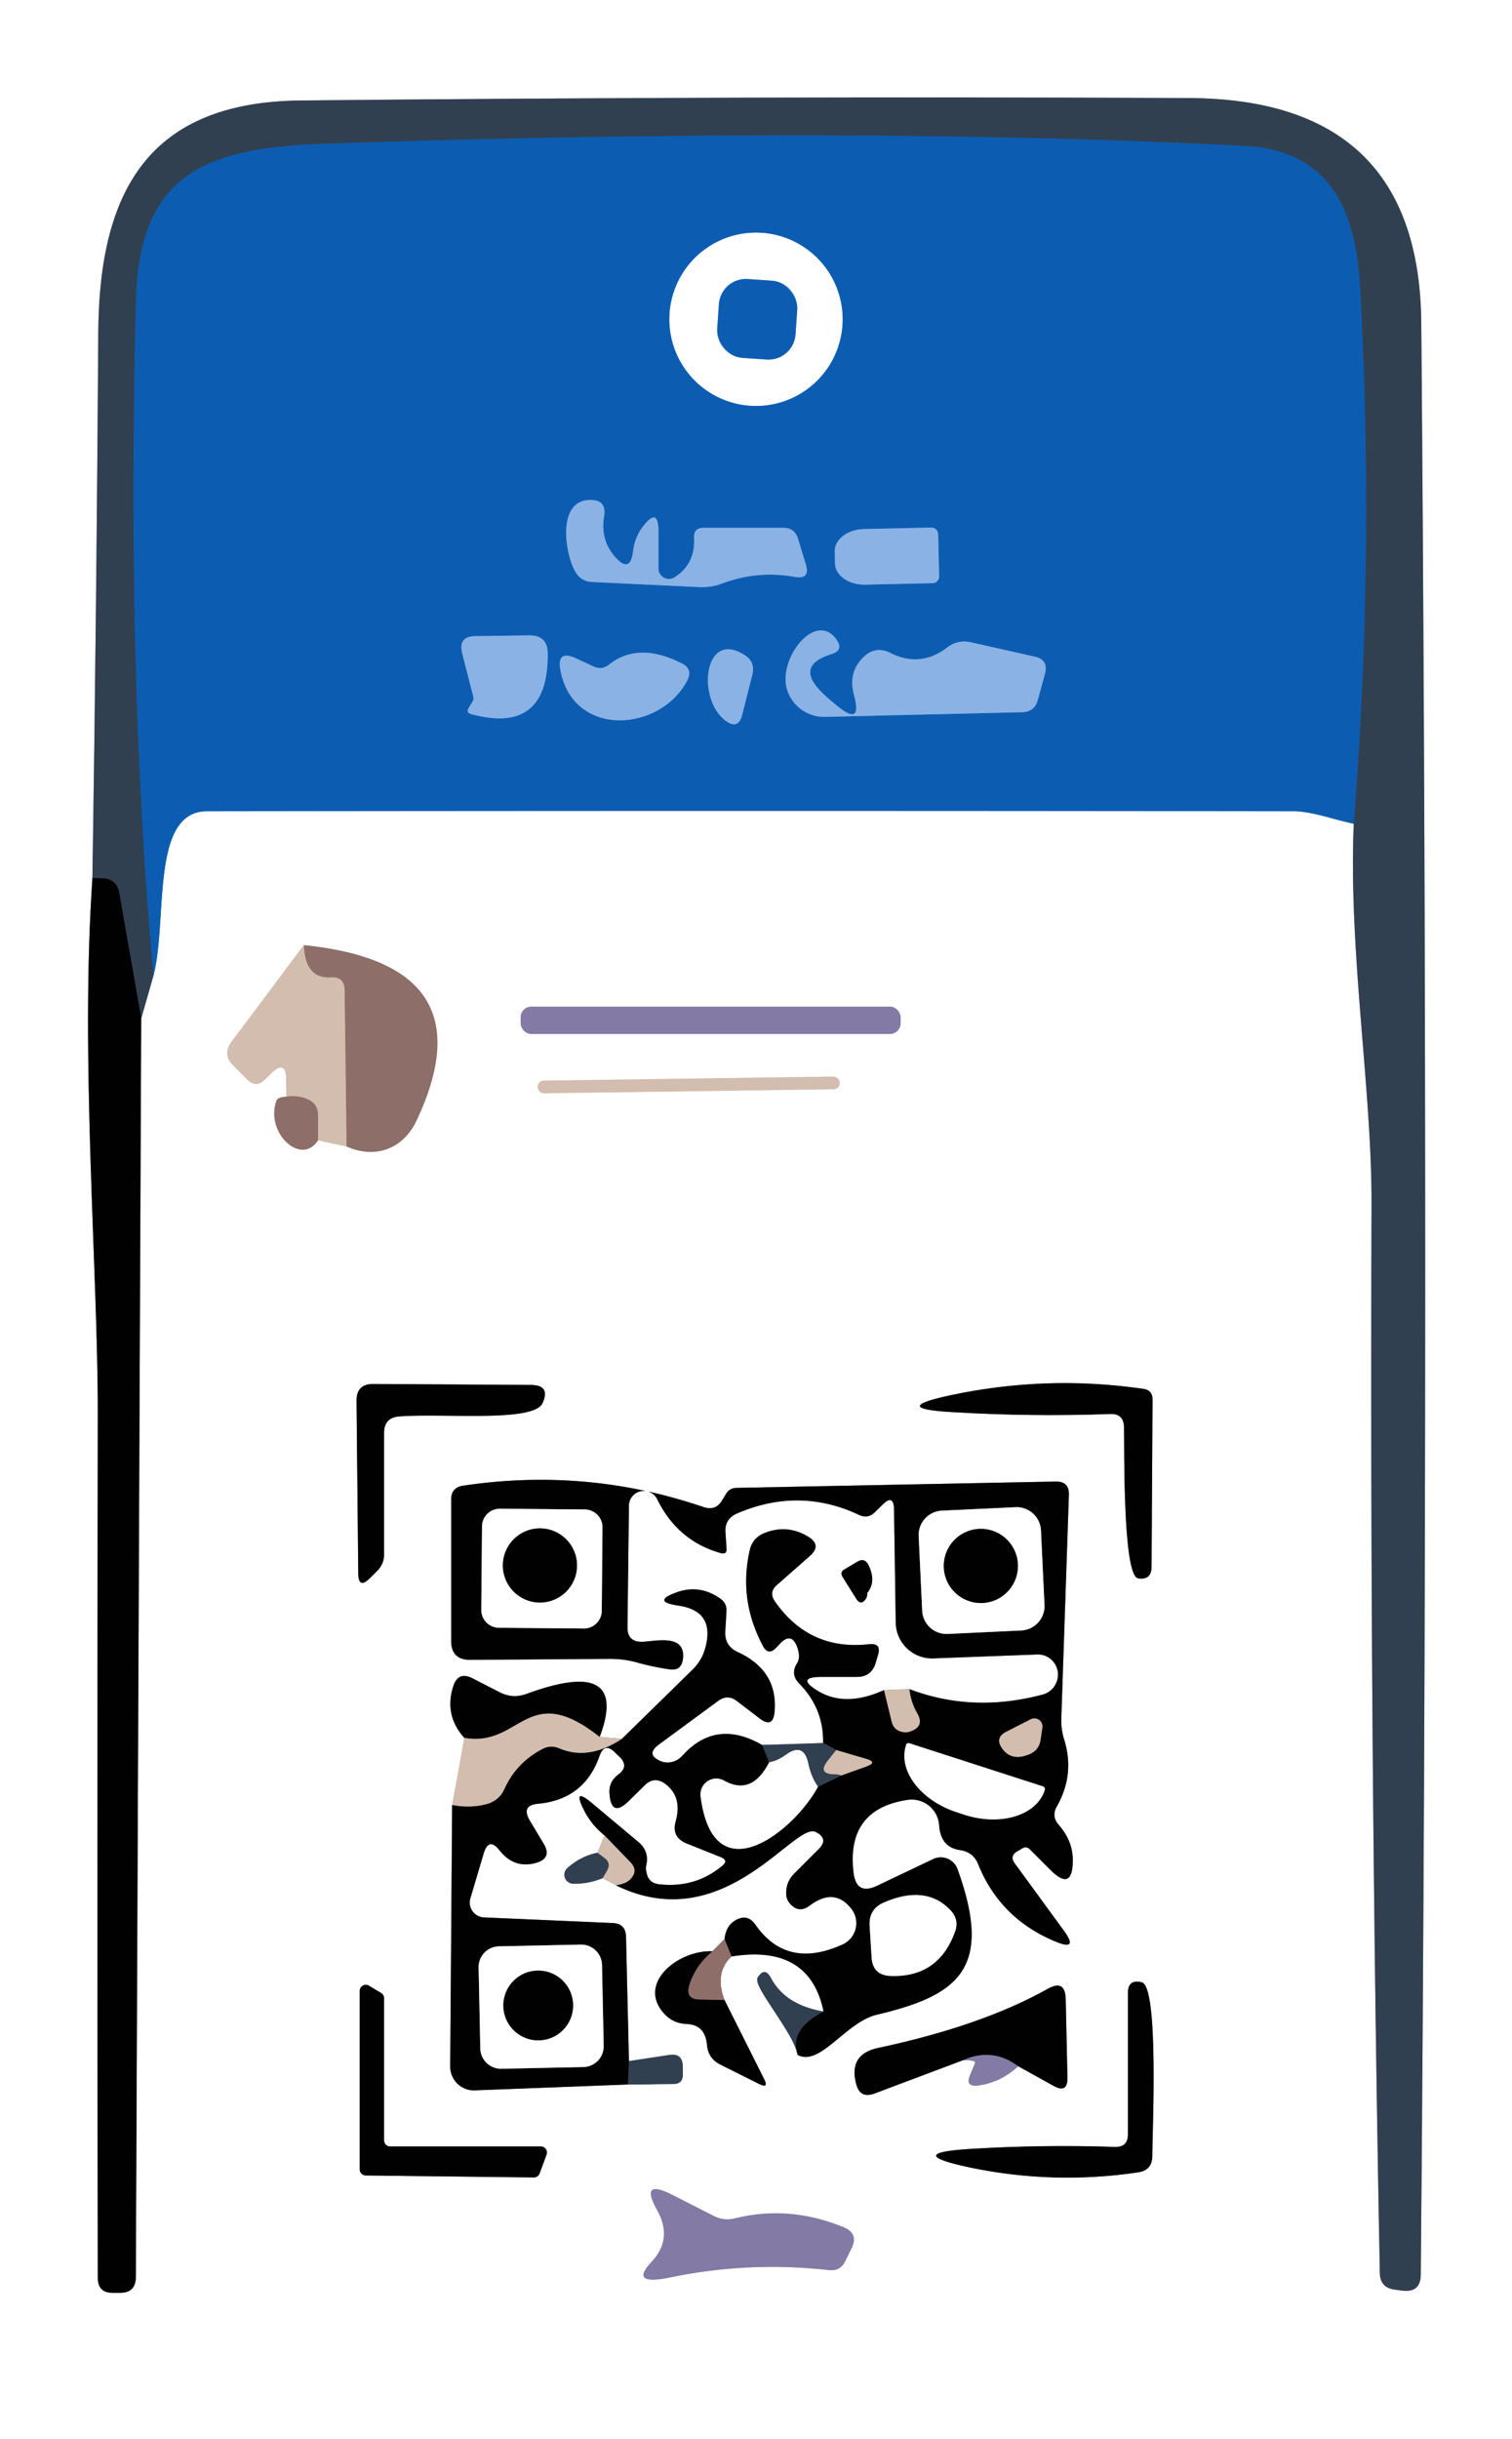 <?xml version="1.0" encoding="UTF-8" standalone="no"?>
<!DOCTYPE svg PUBLIC "-//W3C//DTD SVG 1.1//EN" "http://www.w3.org/Graphics/SVG/1.1/DTD/svg11.dtd">
<svg xmlns="http://www.w3.org/2000/svg" version="1.1" viewBox="0.00 0.00 62.00 100.00">
<rect x="0.00" y="0.00" width="62.00" height="100.00" fill="#333333" stroke="none"/>
<g stroke-width="2.00" fill="none" stroke-linecap="butt">
<path stroke="#808080" vector-effect="non-scaling-stroke" d="
  M 3.79 36.00
  C 3.28 43.38 4.02 52.15 4.01 58.00
  Q 3.98 75.69 4.01 93.38
  Q 4.01 94.01 4.63 94.00
  Q 4.78 94.00 4.93 94.00
  Q 5.56 94.00 5.57 93.37
  L 5.79 41.75"
/>
<path stroke="#98a0a8" vector-effect="non-scaling-stroke" d="
  M 5.79 41.75
  L 6.29 40.00"
/>
<path stroke="#86aed9" vector-effect="non-scaling-stroke" d="
  M 6.29 40.00
  C 6.89 37.73 6.14 33.26 8.49 33.26
  Q 30.78 33.23 53.04 33.26
  C 53.77 33.26 54.69 33.60 55.51 33.77"
/>
<path stroke="#98a0a8" vector-effect="non-scaling-stroke" d="
  M 55.51 33.77
  C 55.29 39.04 56.26 44.67 56.24 49.41
  Q 56.16 71.30 56.58 93.19
  Q 56.59 93.79 57.19 93.87
  L 57.49 93.91
  Q 58.26 94.01 58.26 93.24
  Q 58.61 53.24 58.28 13.26
  Q 58.21 4.06 48.75 4.02
  Q 30.53 3.94 12.31 4.12
  C 6.15 4.19 4.07 7.77 4.03 13.62
  Q 3.96 24.81 3.79 36.00"
/>
<path stroke="#1f4f81" vector-effect="non-scaling-stroke" d="
  M 55.51 33.77
  Q 56.37 22.79 55.77 11.79
  C 55.59 8.50 54.47 6.15 50.98 5.98
  Q 34.98 5.17 13.44 5.89
  C 8.63 6.04 5.72 6.99 5.58 12.26
  Q 5.18 27.57 6.29 40.00"
/>
<path stroke="#192129" vector-effect="non-scaling-stroke" d="
  M 5.79 41.75
  L 4.89 36.62
  Q 4.79 36.03 4.20 36.01
  L 3.79 36.00"
/>
<path stroke="#e9ded7" vector-effect="non-scaling-stroke" d="
  M 12.46 38.75
  L 9.50 42.70
  Q 9.10 43.23 9.57 43.69
  L 10.13 44.25
  Q 10.50 44.63 10.87 44.25
  L 11.11 44.02
  Q 11.73 43.40 11.74 44.28
  L 11.75 44.96"
/>
<path stroke="#c6b7b4" vector-effect="non-scaling-stroke" d="
  M 11.75 44.96
  Q 11.61 44.97 11.49 45.00
  Q 11.36 45.04 11.32 45.17
  C 10.90 46.48 12.36 47.81 13.04 46.75"
/>
<path stroke="#e9ded7" vector-effect="non-scaling-stroke" d="
  M 13.04 46.75
  L 14.21 47.00"
/>
<path stroke="#c6b7b4" vector-effect="non-scaling-stroke" d="
  M 14.21 47.00
  C 15.38 47.53 16.54 47.11 17.09 45.92
  Q 20.09 39.52 12.46 38.75"
/>
<path stroke="#b0968b" vector-effect="non-scaling-stroke" d="
  M 14.21 47.00
  L 14.13 40.61
  Q 14.13 40.03 13.55 40.07
  Q 12.51 40.13 12.46 38.75"
/>
<path stroke="#b0968b" vector-effect="non-scaling-stroke" d="
  M 13.04 46.75
  L 13.04 45.70
  Q 13.03 45.24 12.60 45.06
  Q 12.23 44.90 11.75 44.96"
/>
<path stroke="#c1bdd2" vector-effect="non-scaling-stroke" d="
  M 36.93 41.71
  A 0.44 0.44 0.0 0 0 36.49 41.27
  L 21.79 41.27
  A 0.44 0.44 0.0 0 0 21.35 41.71
  L 21.35 41.95
  A 0.44 0.44 0.0 0 0 21.79 42.39
  L 36.49 42.39
  A 0.44 0.44 0.0 0 0 36.93 41.95
  L 36.93 41.71"
/>
<path stroke="#e9ded7" vector-effect="non-scaling-stroke" d="
  M 34.429 44.384
  A 0.25 0.25 0.0 0 0 34.176 44.137
  L 22.297 44.303
  A 0.25 0.25 0.0 0 0 22.05 44.556
  L 22.051 44.576
  A 0.25 0.25 0.0 0 0 22.304 44.823
  L 34.183 44.657
  A 0.25 0.25 0.0 0 0 34.429 44.404
  L 34.429 44.384"
/>
<path stroke="#808080" vector-effect="non-scaling-stroke" d="
  M 14.62 57.44
  L 14.69 64.49
  Q 14.69 65.18 15.18 64.69
  L 15.46 64.41
  Q 15.75 64.13 15.75 63.72
  L 15.75 58.74
  Q 15.75 58.12 16.37 58.07
  C 18.23 57.93 21.89 58.33 22.25 57.52
  Q 22.58 56.79 21.78 56.78
  L 15.32 56.74
  Q 14.61 56.73 14.62 57.44"
/>
<path stroke="#808080" vector-effect="non-scaling-stroke" d="
  M 46.88 56.94
  Q 42.89 56.36 38.94 57.21
  Q 36.48 57.74 38.99 57.89
  Q 42.27 58.09 45.54 57.97
  Q 46.07 57.96 46.09 58.49
  C 46.11 59.30 46.03 64.61 46.67 64.71
  Q 47.22 64.79 47.22 64.23
  L 47.26 57.38
  Q 47.26 56.99 46.88 56.94"
/>
<path stroke="#e9ded7" vector-effect="non-scaling-stroke" d="
  M 37.29 69.25
  L 36.25 69.29"
/>
<path stroke="#808080" vector-effect="non-scaling-stroke" d="
  M 36.25 69.29
  Q 34.66 70.01 33.53 69.32
  Q 32.60 68.75 33.70 68.75
  L 35.14 68.75
  Q 35.72 68.75 35.90 68.20
  L 36.00 67.86
  Q 36.16 67.35 35.63 67.41
  Q 33.19 67.68 31.78 65.66
  Q 31.51 65.28 31.86 64.98
  L 33.21 63.79
  Q 33.71 63.35 33.14 63.00
  Q 32.28 62.48 31.35 62.85
  Q 30.85 63.05 30.74 63.57
  Q 30.28 65.61 31.29 67.49
  Q 31.50 67.88 31.81 67.57
  L 32.01 67.36
  Q 32.45 66.92 32.68 67.50
  Q 32.84 67.93 32.69 68.18
  Q 32.39 68.64 32.78 69.03
  Q 33.78 70.05 33.75 71.46"
/>
<path stroke="#98a0a8" vector-effect="non-scaling-stroke" d="
  M 33.75 71.46
  L 31.25 71.54"
/>
<path stroke="#808080" vector-effect="non-scaling-stroke" d="
  M 31.25 71.54
  Q 29.36 70.45 27.98 71.98
  Q 27.80 72.18 27.54 72.24
  Q 27.32 72.29 27.11 72.21
  Q 26.45 71.94 27.02 71.52
  L 29.44 69.74
  Q 29.84 69.44 30.23 69.75
  L 31.16 70.46
  Q 31.69 70.86 31.76 70.20
  Q 31.92 68.50 30.25 67.73
  Q 29.71 67.48 29.74 66.89
  L 29.79 66.04
  Q 29.80 65.73 29.55 65.55
  Q 28.71 64.95 27.78 65.27
  Q 26.67 65.66 27.84 65.83
  Q 29.35 66.06 28.91 67.60
  Q 28.77 68.08 28.41 68.44
  L 25.50 71.29"
/>
<path stroke="#e9ded7" vector-effect="non-scaling-stroke" d="
  M 25.50 71.29
  L 24.59 71.21"
/>
<path stroke="#808080" vector-effect="non-scaling-stroke" d="
  M 24.59 71.21
  Q 25.84 67.88 21.58 69.45
  Q 21.03 69.65 20.51 69.39
  L 19.38 68.81
  Q 18.78 68.50 18.58 69.15
  Q 18.21 70.33 19.04 71.25"
/>
<path stroke="#e9ded7" vector-effect="non-scaling-stroke" d="
  M 19.04 71.25
  L 18.54 74.00"
/>
<path stroke="#808080" vector-effect="non-scaling-stroke" d="
  M 18.54 74.00
  L 18.46 84.71
  A 0.98 0.97 89.2 0 0 19.47 85.70
  L 25.75 85.46"
/>
<path stroke="#98a0a8" vector-effect="non-scaling-stroke" d="
  M 25.75 85.46
  L 27.63 85.44
  Q 28.00 85.43 28.00 85.06
  Q 28.00 84.89 28.00 84.72
  Q 27.99 84.16 27.43 84.25
  L 25.79 84.50"
/>
<path stroke="#808080" vector-effect="non-scaling-stroke" d="
  M 25.79 84.50
  L 25.67 79.39
  Q 25.65 78.86 25.12 78.84
  L 19.85 78.61
  A 0.61 0.61 0.0 0 1 19.29 77.82
  L 19.83 76.00
  Q 20.04 75.29 20.49 75.87
  Q 21.10 76.63 21.99 76.37
  Q 22.64 76.18 22.30 75.60
  L 21.72 74.63
  Q 21.36 74.01 22.07 73.95
  Q 23.96 73.77 24.58 72.00
  Q 24.78 71.41 25.22 71.85
  L 25.42 72.04
  Q 25.79 72.42 25.37 72.74
  Q 24.97 73.03 24.99 73.49
  Q 25.05 74.58 25.81 73.81
  L 26.42 73.21
  Q 26.83 72.79 27.30 73.15
  Q 27.98 73.68 27.71 74.66
  Q 27.52 75.32 28.16 75.58
  L 29.56 76.14
  Q 29.89 76.28 29.61 76.50
  Q 28.50 77.42 27.02 77.25
  Q 26.59 77.20 26.51 76.77
  Q 26.47 76.60 26.50 76.47
  Q 26.63 75.90 26.18 75.52
  L 24.27 73.92
  Q 23.47 73.25 23.93 74.18
  Q 24.24 74.81 24.79 75.25"
/>
<path stroke="#e9ded7" vector-effect="non-scaling-stroke" d="
  M 24.79 75.25
  L 24.50 75.96"
/>
<path stroke="#98a0a8" vector-effect="non-scaling-stroke" d="
  M 24.50 75.96
  Q 23.82 76.09 23.26 76.59
  A 0.37 0.37 0.0 0 0 23.50 77.23
  Q 24.14 77.24 24.71 77.00"
/>
<path stroke="#e9ded7" vector-effect="non-scaling-stroke" d="
  M 24.71 77.00
  L 25.25 77.29"
/>
<path stroke="#808080" vector-effect="non-scaling-stroke" d="
  M 25.25 77.29
  C 29.72 79.49 32.58 74.64 33.46 75.11
  Q 33.99 75.39 33.57 75.81
  L 32.57 76.81
  Q 32.21 77.17 32.24 77.68
  Q 32.25 77.87 32.38 78.03
  Q 32.75 78.47 33.21 78.12
  Q 34.20 77.38 34.89 78.23
  A 0.96 0.96 0.0 0 1 34.55 79.72
  Q 32.26 80.76 30.97 78.90
  Q 30.66 78.46 30.19 78.71
  Q 29.77 78.93 29.71 79.50"
/>
<path stroke="#c6b7b4" vector-effect="non-scaling-stroke" d="
  M 29.71 79.50
  L 29.21 80.00"
/>
<path stroke="#808080" vector-effect="non-scaling-stroke" d="
  M 29.21 80.00
  C 27.82 79.94 26.11 81.30 27.22 82.54
  Q 27.59 82.96 28.16 82.98
  Q 28.92 83.01 28.99 83.84
  Q 29.04 84.40 29.55 84.65
  L 31.13 85.44
  Q 31.54 85.64 31.33 85.23
  L 29.71 82.00"
/>
<path stroke="#c6b7b4" vector-effect="non-scaling-stroke" d="
  M 29.71 82.00
  Q 29.28 80.88 30.00 80.21"
/>
<path stroke="#808080" vector-effect="non-scaling-stroke" d="
  M 30.00 80.21
  Q 33.20 79.70 33.77 82.47"
/>
<path stroke="#98a0a8" vector-effect="non-scaling-stroke" d="
  M 33.77 82.47
  Q 32.21 82.21 31.61 81.09
  Q 31.36 80.62 31.07 81.07
  C 30.83 81.43 32.54 83.30 32.71 84.25"
/>
<path stroke="#808080" vector-effect="non-scaling-stroke" d="
  M 32.71 84.25
  C 33.64 84.73 34.67 82.91 35.95 82.60
  C 39.35 81.80 40.73 80.68 39.26 76.62
  A 0.73 0.73 0.0 0 0 38.26 76.22
  L 35.97 77.31
  Q 35.11 77.72 35.00 76.77
  Q 34.69 74.17 37.22 73.79
  A 1.13 1.13 0.0 0 1 38.51 74.83
  Q 38.57 75.74 39.37 75.85
  Q 39.91 75.93 40.11 76.43
  Q 41.01 78.66 43.28 79.60
  Q 44.24 80.00 43.63 79.16
  L 41.60 76.38
  Q 41.40 76.09 41.70 75.91
  L 41.92 75.78
  Q 42.09 75.68 42.23 75.82
  L 43.09 76.68
  Q 43.97 77.55 43.99 76.31
  Q 44.01 75.50 43.41 74.81
  Q 43.11 74.47 43.33 74.07
  Q 44.08 72.76 43.64 71.33
  Q 43.50 70.89 43.52 70.43
  L 43.83 61.29
  Q 43.85 60.73 43.29 60.74
  L 30.19 61.00
  Q 29.91 61.01 29.77 61.25
  L 29.61 61.51
  Q 29.35 61.95 28.86 61.79
  Q 24.06 60.15 18.99 60.91
  Q 18.50 60.98 18.50 61.48
  L 18.50 67.27
  Q 18.50 68.05 19.28 68.05
  L 25.02 68.01
  Q 25.57 68.01 26.09 68.15
  Q 26.76 68.34 27.46 68.44
  Q 27.93 68.51 28.00 68.04
  C 28.15 66.96 26.89 67.29 26.33 67.31
  Q 25.73 67.32 25.73 66.72
  L 25.79 61.73
  A 0.61 0.61 0.0 0 1 26.95 61.47
  Q 27.79 63.17 29.54 63.67
  Q 29.82 63.75 29.79 63.47
  L 29.75 62.85
  Q 29.70 62.28 30.22 62.05
  Q 32.77 60.95 35.23 62.11
  Q 35.60 62.28 35.88 61.99
  L 36.18 61.70
  Q 36.65 61.22 36.66 61.90
  L 36.73 66.53
  A 1.49 1.49 0.0 0 0 38.28 67.99
  L 42.53 67.83
  A 0.84 0.83 -53.4 0 1 42.77 69.47
  Q 39.89 70.24 37.29 69.25"
/>
<path stroke="#192129" vector-effect="non-scaling-stroke" d="
  M 32.71 84.25
  Q 32.35 83.19 33.77 82.47"
/>
<path stroke="#473835" vector-effect="non-scaling-stroke" d="
  M 30.00 80.21
  L 29.71 79.50"
/>
<path stroke="#6a5f58" vector-effect="non-scaling-stroke" d="
  M 25.25 77.29
  Q 25.65 77.24 25.84 77.05
  Q 26.19 76.70 25.85 76.35
  L 24.79 75.25"
/>
<path stroke="#192129" vector-effect="non-scaling-stroke" d="
  M 25.79 84.50
  L 25.75 85.46"
/>
<path stroke="#6a5f58" vector-effect="non-scaling-stroke" d="
  M 18.54 74.00
  Q 19.27 74.14 19.93 73.97
  Q 20.47 73.83 20.69 73.33
  Q 21.17 72.27 22.23 71.71
  Q 22.58 71.52 22.94 71.68
  Q 24.13 72.19 25.50 71.29"
/>
<path stroke="#192129" vector-effect="non-scaling-stroke" d="
  M 31.25 71.54
  L 31.54 72.25"
/>
<path stroke="#808080" vector-effect="non-scaling-stroke" d="
  M 31.54 72.25
  Q 30.83 73.64 29.69 73.00
  A 0.65 0.65 0.0 0 0 28.73 73.66
  C 29.26 77.75 32.59 75.04 33.54 73.25"
/>
<path stroke="#192129" vector-effect="non-scaling-stroke" d="
  M 33.54 73.25
  L 34.50 72.79"
/>
<path stroke="#6a5f58" vector-effect="non-scaling-stroke" d="
  M 34.50 72.79
  L 35.53 72.42
  Q 36.00 72.25 35.52 72.11
  L 34.29 71.75"
/>
<path stroke="#192129" vector-effect="non-scaling-stroke" d="
  M 34.29 71.75
  L 33.75 71.46"
/>
<path stroke="#6a5f58" vector-effect="non-scaling-stroke" d="
  M 36.25 69.29
  L 36.57 70.61
  Q 36.65 70.90 36.94 70.99
  Q 37.16 71.05 37.34 70.98
  Q 37.92 70.77 37.61 70.24
  Q 37.34 69.77 37.29 69.25"
/>
<path stroke="#827f7f" vector-effect="non-scaling-stroke" d="
  M 24.71 77.00
  L 24.89 76.69
  Q 25.07 76.38 24.78 76.17
  L 24.50 75.96"
/>
<path stroke="#473835" vector-effect="non-scaling-stroke" d="
  M 29.71 82.00
  L 28.69 81.98
  Q 28.09 81.97 28.26 81.39
  Q 28.51 80.58 29.21 80.00"
/>
<path stroke="#827f7f" vector-effect="non-scaling-stroke" d="
  M 34.29 71.75
  L 33.94 72.19
  Q 33.52 72.73 34.21 72.74
  Q 34.38 72.74 34.50 72.79"
/>
<path stroke="#98a0a8" vector-effect="non-scaling-stroke" d="
  M 33.54 73.25
  Q 33.26 72.86 33.14 72.29
  Q 32.95 71.42 32.23 71.94
  Q 31.87 72.20 31.54 72.25"
/>
<path stroke="#6a5f58" vector-effect="non-scaling-stroke" d="
  M 24.59 71.21
  C 21.59 68.85 21.38 71.65 19.04 71.25"
/>
<path stroke="#808080" vector-effect="non-scaling-stroke" d="
  M 35.56 65.31
  Q 35.94 64.85 35.62 64.18
  Q 35.46 63.84 35.15 64.03
  L 34.63 64.34
  Q 34.43 64.45 34.55 64.65
  L 35.12 65.56
  Q 35.30 65.83 35.49 65.57
  Q 35.57 65.47 35.56 65.31"
/>
<path stroke="#808080" vector-effect="non-scaling-stroke" d="
  M 45.72 88.02
  Q 42.76 87.92 39.81 88.10
  Q 36.99 88.27 39.76 88.86
  Q 43.20 89.58 46.68 89.06
  Q 47.25 88.97 47.25 88.39
  C 47.25 87.45 47.53 81.45 46.82 81.27
  Q 46.25 81.13 46.25 81.71
  L 46.25 87.51
  Q 46.25 88.03 45.72 88.02"
/>
<path stroke="#808080" vector-effect="non-scaling-stroke" d="
  M 16.00 88.00
  A 0.25 0.25 0.0 0 1 15.75 87.75
  L 15.75 81.92
  A 0.25 0.25 0.0 0 0 15.63 81.71
  L 15.13 81.41
  A 0.25 0.25 0.0 0 0 14.75 81.63
  L 14.75 88.94
  A 0.25 0.25 0.0 0 0 15.00 89.19
  L 21.89 89.27
  A 0.25 0.25 0.0 0 0 22.13 89.10
  L 22.41 88.34
  A 0.25 0.25 0.0 0 0 22.17 88.00
  L 16.00 88.00"
/>
<path stroke="#c1bdd2" vector-effect="non-scaling-stroke" d="
  M 39.50 84.46
  Q 39.69 84.45 39.90 84.49
  Q 40.02 84.51 39.97 84.62
  L 39.79 85.05
  Q 39.55 85.58 40.13 85.50
  Q 41.01 85.38 41.75 84.71"
/>
<path stroke="#808080" vector-effect="non-scaling-stroke" d="
  M 41.75 84.71
  L 43.19 85.51
  Q 43.79 85.85 43.77 85.16
  L 43.70 81.96
  Q 43.68 81.13 42.96 81.54
  Q 40.24 83.06 36.01 83.96
  Q 34.78 84.22 35.11 85.45
  Q 35.27 86.05 35.86 85.83
  L 39.50 84.46"
/>
<path stroke="#423e53" vector-effect="non-scaling-stroke" d="
  M 41.75 84.71
  Q 40.69 83.93 39.50 84.46"
/>
<path stroke="#c1bdd2" vector-effect="non-scaling-stroke" d="
  M 34.61 91.32
  Q 32.36 90.39 30.13 90.95
  Q 29.69 91.06 29.29 90.86
  L 27.56 89.98
  Q 26.21 89.30 26.95 90.62
  Q 27.60 91.79 26.72 92.73
  Q 25.78 93.72 27.48 93.37
  Q 30.69 92.70 34.00 93.07
  Q 34.46 93.12 34.66 92.70
  L 34.93 92.15
  Q 35.20 91.57 34.61 91.32"
/>
<path stroke="#86aed9" vector-effect="non-scaling-stroke" d="
  M 34.55 13.09
  A 3.55 3.55 0.0 0 0 31.00 9.54
  A 3.55 3.55 0.0 0 0 27.45 13.09
  A 3.55 3.55 0.0 0 0 31.00 16.64
  A 3.55 3.55 0.0 0 0 34.55 13.09"
/>
<path stroke="#4b88cc" vector-effect="non-scaling-stroke" d="
  M 25.21 22.82
  Q 24.61 22.12 24.77 21.18
  Q 24.89 20.48 24.18 20.50
  C 22.81 20.52 23.18 22.77 23.60 23.45
  Q 23.83 23.84 24.28 23.86
  L 28.69 24.07
  Q 29.17 24.09 29.62 23.92
  Q 31.07 23.38 32.58 23.65
  Q 33.24 23.77 33.04 23.13
  L 32.72 22.08
  Q 32.58 21.64 32.13 21.64
  L 28.84 21.64
  Q 28.44 21.64 28.46 22.05
  Q 28.52 23.12 27.66 23.67
  A 0.43 0.43 0.0 0 1 27.00 23.31
  L 27.00 21.79
  Q 27.00 20.76 26.37 21.58
  Q 26.03 22.02 25.96 22.59
  Q 25.85 23.55 25.21 22.82"
/>
<path stroke="#4b88cc" vector-effect="non-scaling-stroke" d="
  M 38.51 23.63
  L 38.47 21.91
  A 0.28 0.28 0.0 0 0 38.19 21.63
  L 35.43 21.69
  A 1.22 0.89 -1.2 0 0 34.23 22.60
  L 34.24 23.10
  A 1.22 0.89 -1.2 0 0 35.47 23.97
  L 38.23 23.91
  A 0.28 0.28 0.0 0 0 38.51 23.63"
/>
<path stroke="#4b88cc" vector-effect="non-scaling-stroke" d="
  M 19.38 28.76
  L 19.22 29.02
  Q 19.10 29.22 19.33 29.28
  Q 22.49 30.13 22.46 26.78
  Q 22.45 26.04 21.70 26.05
  L 19.49 26.08
  Q 18.78 26.09 18.95 26.78
  L 19.41 28.57
  Q 19.43 28.67 19.38 28.76"
/>
<path stroke="#4b88cc" vector-effect="non-scaling-stroke" d="
  M 34.33 28.94
  C 33.69 28.41 32.33 27.36 34.09 26.82
  Q 34.61 26.66 34.30 26.22
  C 33.44 25.01 31.87 27.02 32.28 28.29
  A 1.59 1.59 0.0 0 0 33.82 29.39
  L 41.90 29.20
  Q 42.43 29.19 42.56 28.68
  L 42.85 27.62
  Q 43.00 27.04 42.42 26.92
  L 39.80 26.33
  Q 39.27 26.22 38.85 26.54
  Q 37.74 27.39 36.51 26.77
  Q 35.91 26.47 35.43 26.92
  Q 34.76 27.54 35.02 28.50
  Q 35.37 29.80 34.33 28.94"
/>
<path stroke="#4b88cc" vector-effect="non-scaling-stroke" d="
  M 24.35 27.33
  L 23.62 26.99
  Q 22.82 26.62 22.98 27.48
  C 23.51 30.28 27.08 30.01 28.18 27.90
  Q 28.42 27.43 27.96 27.20
  Q 26.18 26.29 24.97 27.25
  Q 24.68 27.48 24.35 27.33"
/>
<path stroke="#4b88cc" vector-effect="non-scaling-stroke" d="
  M 30.54 26.86
  C 28.84 25.77 28.56 28.70 29.77 29.56
  Q 30.27 29.92 30.43 29.32
  L 30.85 27.66
  Q 30.98 27.15 30.54 26.86"
/>
<path stroke="#86aed9" vector-effect="non-scaling-stroke" d="
  M 32.691 12.691
  A 1.11 1.11 0.0 0 0 31.659 11.508
  L 30.661 11.44
  A 1.11 1.11 0.0 0 0 29.478 12.472
  L 29.409 13.489
  A 1.11 1.11 0.0 0 0 30.441 14.672
  L 31.439 14.74
  A 1.11 1.11 0.0 0 0 32.622 13.708
  L 32.691 12.691"
/>
<path stroke="#808080" vector-effect="non-scaling-stroke" d="
  M 24.705 62.622
  A 0.73 0.73 0.0 0 0 23.981 61.885
  L 20.501 61.855
  A 0.73 0.73 0.0 0 0 19.765 62.578
  L 19.735 65.998
  A 0.73 0.73 0.0 0 0 20.459 66.735
  L 23.939 66.765
  A 0.73 0.73 0.0 0 0 24.675 66.041
  L 24.705 62.622"
/>
<path stroke="#808080" vector-effect="non-scaling-stroke" d="
  M 42.685 62.743
  A 1.00 1.00 0.0 0 0 41.639 61.792
  L 38.623 61.934
  A 1.00 1.00 0.0 0 0 37.671 62.98
  L 37.815 66.037
  A 1.00 1.00 0.0 0 0 38.861 66.988
  L 41.877 66.846
  A 1.00 1.00 0.0 0 0 42.829 65.8
  L 42.685 62.743"
/>
<path stroke="#6a5f58" vector-effect="non-scaling-stroke" d="
  M 42.74 70.84
  A 0.33 0.33 0.0 0 0 42.26 70.49
  L 41.26 71.00
  Q 40.78 71.25 41.10 71.69
  Q 41.48 72.22 42.21 71.92
  Q 42.61 71.75 42.67 71.32
  L 42.74 70.84"
/>
<path stroke="#808080" vector-effect="non-scaling-stroke" d="
  M 42.77 73.24
  L 37.29 71.47
  A 0.11 0.11 0.0 0 0 37.15 71.54
  L 37.15 71.56
  A 2.83 1.97 17.9 0 0 39.24 74.30
  L 39.54 74.40
  A 2.83 1.97 17.9 0 0 42.84 73.39
  L 42.84 73.37
  A 0.11 0.11 0.0 0 0 42.77 73.24"
/>
<path stroke="#808080" vector-effect="non-scaling-stroke" d="
  M 35.66 78.95
  L 35.74 80.24
  Q 35.78 80.99 36.54 81.01
  Q 38.48 81.07 39.16 79.20
  Q 39.34 78.71 38.98 78.32
  Q 37.97 77.25 36.24 78.00
  Q 35.62 78.27 35.66 78.95"
/>
<path stroke="#808080" vector-effect="non-scaling-stroke" d="
  M 24.685 80.557
  A 0.85 0.85 0.0 0 0 23.817 79.725
  L 20.458 79.796
  A 0.85 0.85 0.0 0 0 19.626 80.663
  L 19.695 83.983
  A 0.85 0.85 0.0 0 0 20.563 84.815
  L 23.922 84.744
  A 0.85 0.85 0.0 0 0 24.754 83.877
  L 24.685 80.557"
/>
<path stroke="#808080" vector-effect="non-scaling-stroke" d="
  M 23.66 64.18
  A 1.52 1.52 0.0 0 0 22.14 62.66
  A 1.52 1.52 0.0 0 0 20.62 64.18
  A 1.52 1.52 0.0 0 0 22.14 65.70
  A 1.52 1.52 0.0 0 0 23.66 64.18"
/>
<path stroke="#808080" vector-effect="non-scaling-stroke" d="
  M 41.74 64.20
  A 1.52 1.52 0.0 0 0 40.22 62.68
  A 1.52 1.52 0.0 0 0 38.70 64.20
  A 1.52 1.52 0.0 0 0 40.22 65.72
  A 1.52 1.52 0.0 0 0 41.74 64.20"
/>
<path stroke="#808080" vector-effect="non-scaling-stroke" d="
  M 23.50 82.22
  A 1.43 1.43 0.0 0 0 22.07 80.79
  A 1.43 1.43 0.0 0 0 20.64 82.22
  A 1.43 1.43 0.0 0 0 22.07 83.65
  A 1.43 1.43 0.0 0 0 23.50 82.22"
/>
</g>
<path fill="#ffffff" d="
  M 0.00 0.00
  L 62.00 0.00
  L 62.00 100.00
  L 0.00 100.00
  L 0.00 0.00
  Z
  M 3.79 36.00
  C 3.28 43.38 4.02 52.15 4.01 58.00
  Q 3.98 75.69 4.01 93.38
  Q 4.01 94.01 4.63 94.00
  Q 4.78 94.00 4.93 94.00
  Q 5.56 94.00 5.57 93.37
  L 5.79 41.75
  L 6.29 40.00
  C 6.89 37.73 6.14 33.26 8.49 33.26
  Q 30.78 33.23 53.04 33.26
  C 53.77 33.26 54.69 33.60 55.51 33.77
  C 55.29 39.04 56.26 44.67 56.24 49.41
  Q 56.16 71.30 56.58 93.19
  Q 56.59 93.79 57.19 93.87
  L 57.49 93.91
  Q 58.26 94.01 58.26 93.24
  Q 58.61 53.24 58.28 13.26
  Q 58.21 4.06 48.75 4.02
  Q 30.53 3.94 12.31 4.12
  C 6.15 4.19 4.07 7.77 4.03 13.62
  Q 3.96 24.81 3.79 36.00
  Z
  M 12.46 38.75
  L 9.50 42.70
  Q 9.10 43.23 9.57 43.69
  L 10.13 44.25
  Q 10.50 44.63 10.87 44.25
  L 11.11 44.02
  Q 11.73 43.40 11.74 44.28
  L 11.75 44.96
  Q 11.61 44.97 11.49 45.00
  Q 11.36 45.04 11.32 45.17
  C 10.90 46.48 12.36 47.81 13.04 46.75
  L 14.21 47.00
  C 15.38 47.53 16.54 47.11 17.09 45.92
  Q 20.09 39.52 12.46 38.75
  Z
  M 36.93 41.71
  A 0.44 0.44 0.0 0 0 36.49 41.27
  L 21.79 41.27
  A 0.44 0.44 0.0 0 0 21.35 41.71
  L 21.35 41.95
  A 0.44 0.44 0.0 0 0 21.79 42.39
  L 36.49 42.39
  A 0.44 0.44 0.0 0 0 36.93 41.95
  L 36.93 41.71
  Z
  M 34.429 44.384
  A 0.25 0.25 0.0 0 0 34.176 44.137
  L 22.297 44.303
  A 0.25 0.25 0.0 0 0 22.05 44.556
  L 22.051 44.576
  A 0.25 0.25 0.0 0 0 22.304 44.823
  L 34.183 44.657
  A 0.25 0.25 0.0 0 0 34.429 44.404
  L 34.429 44.384
  Z
  M 14.62 57.44
  L 14.69 64.49
  Q 14.69 65.18 15.18 64.69
  L 15.46 64.41
  Q 15.75 64.13 15.75 63.72
  L 15.75 58.74
  Q 15.75 58.12 16.37 58.07
  C 18.23 57.93 21.89 58.33 22.25 57.52
  Q 22.58 56.79 21.78 56.78
  L 15.32 56.74
  Q 14.61 56.73 14.62 57.44
  Z
  M 46.88 56.94
  Q 42.89 56.36 38.94 57.21
  Q 36.48 57.74 38.99 57.89
  Q 42.27 58.09 45.54 57.97
  Q 46.07 57.96 46.09 58.49
  C 46.11 59.30 46.03 64.61 46.67 64.71
  Q 47.22 64.79 47.22 64.23
  L 47.26 57.38
  Q 47.26 56.99 46.88 56.94
  Z
  M 37.29 69.25
  L 36.25 69.29
  Q 34.66 70.01 33.53 69.32
  Q 32.60 68.75 33.70 68.75
  L 35.14 68.75
  Q 35.72 68.75 35.90 68.20
  L 36.00 67.86
  Q 36.16 67.35 35.63 67.41
  Q 33.19 67.68 31.78 65.66
  Q 31.51 65.28 31.86 64.98
  L 33.21 63.79
  Q 33.71 63.35 33.14 63.00
  Q 32.28 62.48 31.35 62.85
  Q 30.85 63.05 30.74 63.57
  Q 30.28 65.61 31.29 67.49
  Q 31.50 67.88 31.81 67.57
  L 32.01 67.36
  Q 32.45 66.92 32.68 67.50
  Q 32.84 67.93 32.69 68.18
  Q 32.39 68.64 32.78 69.03
  Q 33.78 70.05 33.75 71.46
  L 31.25 71.54
  Q 29.36 70.45 27.98 71.98
  Q 27.80 72.18 27.54 72.24
  Q 27.32 72.29 27.11 72.21
  Q 26.45 71.94 27.02 71.52
  L 29.44 69.74
  Q 29.84 69.44 30.23 69.75
  L 31.16 70.46
  Q 31.69 70.86 31.76 70.20
  Q 31.92 68.50 30.25 67.73
  Q 29.71 67.48 29.74 66.89
  L 29.79 66.04
  Q 29.80 65.73 29.55 65.55
  Q 28.71 64.95 27.78 65.27
  Q 26.67 65.66 27.84 65.83
  Q 29.35 66.06 28.91 67.60
  Q 28.77 68.08 28.41 68.44
  L 25.50 71.29
  L 24.59 71.21
  Q 25.84 67.88 21.58 69.45
  Q 21.03 69.65 20.51 69.39
  L 19.38 68.81
  Q 18.78 68.50 18.58 69.15
  Q 18.21 70.33 19.04 71.25
  L 18.54 74.00
  L 18.46 84.71
  A 0.98 0.97 89.2 0 0 19.47 85.70
  L 25.75 85.46
  L 27.63 85.44
  Q 28.00 85.43 28.00 85.06
  Q 28.00 84.89 28.00 84.72
  Q 27.99 84.16 27.43 84.25
  L 25.79 84.50
  L 25.67 79.39
  Q 25.65 78.86 25.12 78.84
  L 19.85 78.61
  A 0.61 0.61 0.0 0 1 19.29 77.82
  L 19.83 76.00
  Q 20.04 75.29 20.49 75.87
  Q 21.10 76.63 21.99 76.37
  Q 22.64 76.18 22.30 75.60
  L 21.72 74.63
  Q 21.36 74.01 22.07 73.95
  Q 23.96 73.77 24.58 72.00
  Q 24.78 71.41 25.22 71.85
  L 25.42 72.04
  Q 25.79 72.42 25.37 72.74
  Q 24.97 73.03 24.99 73.49
  Q 25.05 74.58 25.81 73.81
  L 26.42 73.21
  Q 26.83 72.79 27.30 73.15
  Q 27.98 73.68 27.71 74.66
  Q 27.52 75.32 28.16 75.58
  L 29.56 76.14
  Q 29.89 76.28 29.61 76.50
  Q 28.50 77.42 27.02 77.25
  Q 26.59 77.20 26.51 76.77
  Q 26.47 76.60 26.50 76.47
  Q 26.63 75.90 26.18 75.52
  L 24.27 73.92
  Q 23.47 73.25 23.93 74.18
  Q 24.24 74.81 24.79 75.25
  L 24.50 75.96
  Q 23.82 76.09 23.26 76.59
  A 0.37 0.37 0.0 0 0 23.50 77.23
  Q 24.14 77.24 24.71 77.00
  L 25.25 77.29
  C 29.72 79.49 32.58 74.64 33.46 75.11
  Q 33.99 75.39 33.57 75.81
  L 32.57 76.81
  Q 32.21 77.17 32.24 77.68
  Q 32.25 77.87 32.38 78.03
  Q 32.75 78.47 33.21 78.12
  Q 34.20 77.38 34.89 78.23
  A 0.96 0.96 0.0 0 1 34.55 79.72
  Q 32.26 80.76 30.97 78.90
  Q 30.66 78.46 30.19 78.71
  Q 29.77 78.93 29.71 79.50
  L 29.21 80.00
  C 27.82 79.94 26.11 81.30 27.22 82.54
  Q 27.59 82.96 28.16 82.98
  Q 28.92 83.01 28.99 83.84
  Q 29.04 84.40 29.55 84.65
  L 31.13 85.44
  Q 31.54 85.64 31.33 85.23
  L 29.71 82.00
  Q 29.28 80.88 30.00 80.21
  Q 33.20 79.70 33.77 82.47
  Q 32.21 82.21 31.61 81.09
  Q 31.36 80.62 31.07 81.07
  C 30.83 81.43 32.54 83.30 32.71 84.25
  C 33.64 84.73 34.67 82.91 35.95 82.60
  C 39.35 81.80 40.73 80.68 39.26 76.62
  A 0.73 0.73 0.0 0 0 38.26 76.22
  L 35.97 77.31
  Q 35.11 77.72 35.00 76.77
  Q 34.69 74.17 37.22 73.79
  A 1.13 1.13 0.0 0 1 38.51 74.83
  Q 38.57 75.74 39.37 75.85
  Q 39.91 75.93 40.11 76.43
  Q 41.01 78.66 43.28 79.60
  Q 44.24 80.00 43.63 79.16
  L 41.60 76.38
  Q 41.40 76.09 41.70 75.91
  L 41.92 75.78
  Q 42.09 75.68 42.23 75.82
  L 43.09 76.68
  Q 43.97 77.55 43.99 76.31
  Q 44.01 75.50 43.41 74.81
  Q 43.11 74.47 43.33 74.07
  Q 44.08 72.76 43.64 71.33
  Q 43.50 70.89 43.52 70.43
  L 43.83 61.29
  Q 43.85 60.73 43.29 60.74
  L 30.19 61.00
  Q 29.91 61.01 29.77 61.25
  L 29.61 61.51
  Q 29.35 61.95 28.86 61.79
  Q 24.06 60.15 18.99 60.91
  Q 18.50 60.98 18.50 61.48
  L 18.50 67.27
  Q 18.50 68.05 19.28 68.05
  L 25.02 68.01
  Q 25.57 68.01 26.09 68.15
  Q 26.76 68.34 27.46 68.44
  Q 27.93 68.51 28.00 68.04
  C 28.15 66.96 26.89 67.29 26.33 67.31
  Q 25.73 67.32 25.73 66.72
  L 25.79 61.73
  A 0.61 0.61 0.0 0 1 26.95 61.47
  Q 27.79 63.17 29.54 63.67
  Q 29.82 63.75 29.79 63.47
  L 29.75 62.85
  Q 29.70 62.28 30.22 62.05
  Q 32.77 60.95 35.23 62.11
  Q 35.60 62.28 35.88 61.99
  L 36.18 61.70
  Q 36.65 61.22 36.66 61.90
  L 36.73 66.53
  A 1.49 1.49 0.0 0 0 38.28 67.99
  L 42.53 67.83
  A 0.84 0.83 -53.4 0 1 42.77 69.47
  Q 39.89 70.24 37.29 69.25
  Z
  M 35.56 65.31
  Q 35.94 64.85 35.62 64.18
  Q 35.46 63.84 35.15 64.03
  L 34.63 64.34
  Q 34.43 64.45 34.55 64.65
  L 35.12 65.56
  Q 35.30 65.83 35.49 65.57
  Q 35.57 65.47 35.56 65.31
  Z
  M 45.72 88.02
  Q 42.76 87.92 39.81 88.10
  Q 36.99 88.27 39.76 88.86
  Q 43.20 89.58 46.68 89.06
  Q 47.25 88.97 47.25 88.39
  C 47.25 87.45 47.53 81.45 46.82 81.27
  Q 46.25 81.13 46.25 81.71
  L 46.25 87.51
  Q 46.25 88.03 45.72 88.02
  Z
  M 16.00 88.00
  A 0.25 0.25 0.0 0 1 15.75 87.75
  L 15.75 81.92
  A 0.25 0.25 0.0 0 0 15.63 81.71
  L 15.13 81.41
  A 0.25 0.25 0.0 0 0 14.75 81.63
  L 14.75 88.94
  A 0.25 0.25 0.0 0 0 15.00 89.19
  L 21.89 89.27
  A 0.25 0.25 0.0 0 0 22.13 89.10
  L 22.41 88.34
  A 0.25 0.25 0.0 0 0 22.17 88.00
  L 16.00 88.00
  Z
  M 39.50 84.46
  Q 39.69 84.45 39.90 84.49
  Q 40.02 84.51 39.97 84.62
  L 39.79 85.05
  Q 39.55 85.58 40.13 85.50
  Q 41.01 85.38 41.75 84.71
  L 43.19 85.51
  Q 43.79 85.85 43.77 85.16
  L 43.70 81.96
  Q 43.68 81.13 42.96 81.54
  Q 40.24 83.06 36.01 83.96
  Q 34.78 84.22 35.11 85.45
  Q 35.27 86.05 35.86 85.83
  L 39.50 84.46
  Z
  M 34.61 91.32
  Q 32.36 90.39 30.13 90.95
  Q 29.69 91.06 29.29 90.86
  L 27.56 89.98
  Q 26.21 89.30 26.95 90.62
  Q 27.60 91.79 26.72 92.73
  Q 25.78 93.72 27.48 93.37
  Q 30.69 92.70 34.00 93.07
  Q 34.46 93.12 34.66 92.70
  L 34.93 92.15
  Q 35.20 91.57 34.61 91.32
  Z"
/>
<path fill="#314050" d="
  M 55.51 33.77
  Q 56.37 22.79 55.77 11.79
  C 55.59 8.50 54.47 6.15 50.98 5.98
  Q 34.98 5.17 13.44 5.89
  C 8.63 6.04 5.72 6.99 5.58 12.26
  Q 5.18 27.57 6.29 40.00
  L 5.79 41.75
  L 4.89 36.62
  Q 4.79 36.03 4.20 36.01
  L 3.79 36.00
  Q 3.96 24.81 4.03 13.62
  C 4.07 7.77 6.15 4.19 12.31 4.12
  Q 30.53 3.94 48.75 4.02
  Q 58.21 4.06 58.28 13.26
  Q 58.61 53.24 58.26 93.24
  Q 58.26 94.01 57.49 93.91
  L 57.19 93.87
  Q 56.59 93.79 56.58 93.19
  Q 56.16 71.30 56.24 49.41
  C 56.26 44.67 55.29 39.04 55.51 33.77
  Z"
/>
<path fill="#0c5db2" d="
  M 55.51 33.77
  C 54.69 33.60 53.77 33.26 53.04 33.26
  Q 30.78 33.23 8.49 33.26
  C 6.14 33.26 6.89 37.73 6.29 40.00
  Q 5.18 27.57 5.58 12.26
  C 5.72 6.99 8.63 6.04 13.44 5.89
  Q 34.98 5.17 50.98 5.98
  C 54.47 6.15 55.59 8.50 55.77 11.79
  Q 56.37 22.79 55.51 33.77
  Z
  M 34.55 13.09
  A 3.55 3.55 0.0 0 0 31.00 9.54
  A 3.55 3.55 0.0 0 0 27.45 13.09
  A 3.55 3.55 0.0 0 0 31.00 16.64
  A 3.55 3.55 0.0 0 0 34.55 13.09
  Z
  M 25.21 22.82
  Q 24.61 22.12 24.77 21.18
  Q 24.89 20.48 24.18 20.50
  C 22.81 20.52 23.18 22.77 23.60 23.45
  Q 23.83 23.84 24.28 23.86
  L 28.69 24.07
  Q 29.17 24.09 29.62 23.92
  Q 31.07 23.38 32.58 23.65
  Q 33.24 23.77 33.04 23.13
  L 32.72 22.08
  Q 32.58 21.64 32.13 21.64
  L 28.84 21.64
  Q 28.44 21.64 28.46 22.05
  Q 28.52 23.12 27.66 23.67
  A 0.43 0.43 0.0 0 1 27.00 23.31
  L 27.00 21.79
  Q 27.00 20.76 26.37 21.58
  Q 26.03 22.02 25.96 22.59
  Q 25.85 23.55 25.21 22.82
  Z
  M 38.51 23.63
  L 38.47 21.91
  A 0.28 0.28 0.0 0 0 38.19 21.63
  L 35.43 21.69
  A 1.22 0.89 -1.2 0 0 34.23 22.60
  L 34.24 23.10
  A 1.22 0.89 -1.2 0 0 35.47 23.97
  L 38.23 23.91
  A 0.28 0.28 0.0 0 0 38.51 23.63
  Z
  M 19.38 28.76
  L 19.22 29.02
  Q 19.10 29.22 19.33 29.28
  Q 22.49 30.13 22.46 26.78
  Q 22.45 26.04 21.70 26.05
  L 19.49 26.08
  Q 18.78 26.09 18.95 26.78
  L 19.41 28.57
  Q 19.43 28.67 19.38 28.76
  Z
  M 34.33 28.94
  C 33.69 28.41 32.33 27.36 34.09 26.82
  Q 34.61 26.66 34.30 26.22
  C 33.44 25.01 31.87 27.02 32.28 28.29
  A 1.59 1.59 0.0 0 0 33.82 29.39
  L 41.90 29.20
  Q 42.43 29.19 42.56 28.68
  L 42.85 27.62
  Q 43.00 27.04 42.42 26.92
  L 39.80 26.33
  Q 39.27 26.22 38.85 26.54
  Q 37.74 27.39 36.51 26.77
  Q 35.91 26.47 35.43 26.92
  Q 34.76 27.54 35.02 28.50
  Q 35.37 29.80 34.33 28.94
  Z
  M 24.35 27.33
  L 23.62 26.99
  Q 22.82 26.62 22.98 27.48
  C 23.51 30.28 27.08 30.01 28.18 27.90
  Q 28.42 27.43 27.96 27.20
  Q 26.18 26.29 24.97 27.25
  Q 24.68 27.48 24.35 27.33
  Z
  M 30.54 26.86
  C 28.84 25.77 28.56 28.70 29.77 29.56
  Q 30.27 29.92 30.43 29.32
  L 30.85 27.66
  Q 30.98 27.15 30.54 26.86
  Z"
/>
<path fill="#ffffff" d="
  M 34.55 13.09
  A 3.55 3.55 0.0 0 1 31.00 16.64
  A 3.55 3.55 0.0 0 1 27.45 13.09
  A 3.55 3.55 0.0 0 1 31.00 9.54
  A 3.55 3.55 0.0 0 1 34.55 13.09
  Z
  M 32.691 12.691
  A 1.11 1.11 0.0 0 0 31.659 11.508
  L 30.661 11.44
  A 1.11 1.11 0.0 0 0 29.478 12.472
  L 29.409 13.489
  A 1.11 1.11 0.0 0 0 30.441 14.672
  L 31.439 14.74
  A 1.11 1.11 0.0 0 0 32.622 13.708
  L 32.691 12.691
  Z"
/>
<rect fill="#0c5db2" x="-1.61" y="-1.62" transform="translate(31.05,13.09) rotate(3.9)" width="3.22" height="3.24" rx="1.11"/>
<path fill="#8ab2e5" d="
  M 25.96 22.59
  Q 26.03 22.02 26.37 21.58
  Q 27.00 20.76 27.00 21.79
  L 27.00 23.31
  A 0.43 0.43 0.0 0 0 27.66 23.67
  Q 28.52 23.12 28.46 22.05
  Q 28.44 21.64 28.84 21.64
  L 32.13 21.64
  Q 32.58 21.64 32.72 22.08
  L 33.04 23.13
  Q 33.24 23.77 32.58 23.65
  Q 31.07 23.38 29.62 23.92
  Q 29.17 24.09 28.69 24.07
  L 24.28 23.86
  Q 23.83 23.84 23.60 23.45
  C 23.18 22.77 22.81 20.52 24.18 20.50
  Q 24.89 20.48 24.77 21.18
  Q 24.61 22.12 25.21 22.82
  Q 25.85 23.55 25.96 22.59
  Z"
/>
<path fill="#8ab2e5" d="
  M 38.51 23.63
  A 0.28 0.28 0.0 0 1 38.23 23.91
  L 35.47 23.97
  A 1.22 0.89 -1.2 0 1 34.24 23.10
  L 34.23 22.60
  A 1.22 0.89 -1.2 0 1 35.43 21.69
  L 38.19 21.63
  A 0.28 0.28 0.0 0 1 38.47 21.91
  L 38.51 23.63
  Z"
/>
<path fill="#8ab2e5" d="
  M 19.41 28.57
  L 18.95 26.78
  Q 18.78 26.09 19.49 26.08
  L 21.70 26.05
  Q 22.45 26.04 22.46 26.78
  Q 22.49 30.13 19.33 29.28
  Q 19.10 29.22 19.22 29.02
  L 19.38 28.76
  Q 19.43 28.67 19.41 28.57
  Z"
/>
<path fill="#8ab2e5" d="
  M 34.09 26.82
  C 32.33 27.36 33.69 28.41 34.33 28.94
  Q 35.37 29.80 35.02 28.50
  Q 34.76 27.54 35.43 26.92
  Q 35.91 26.47 36.51 26.77
  Q 37.74 27.39 38.85 26.54
  Q 39.27 26.22 39.80 26.33
  L 42.42 26.92
  Q 43.00 27.04 42.85 27.62
  L 42.56 28.68
  Q 42.43 29.19 41.90 29.20
  L 33.82 29.39
  A 1.59 1.59 0.0 0 1 32.28 28.29
  C 31.87 27.02 33.44 25.01 34.30 26.22
  Q 34.61 26.66 34.09 26.82
  Z"
/>
<path fill="#8ab2e5" d="
  M 24.97 27.25
  Q 26.18 26.29 27.96 27.20
  Q 28.42 27.43 28.18 27.90
  C 27.08 30.01 23.51 30.28 22.98 27.48
  Q 22.82 26.62 23.62 26.99
  L 24.35 27.33
  Q 24.68 27.48 24.97 27.25
  Z"
/>
<path fill="#8ab2e5" d="
  M 29.77 29.56
  C 28.56 28.70 28.84 25.77 30.54 26.86
  Q 30.98 27.15 30.85 27.66
  L 30.43 29.32
  Q 30.27 29.92 29.77 29.56
  Z"
/>
<path fill="#010101" d="
  M 3.79 36.00
  L 4.20 36.01
  Q 4.79 36.03 4.89 36.62
  L 5.79 41.75
  L 5.57 93.37
  Q 5.56 94.00 4.93 94.00
  Q 4.78 94.00 4.63 94.00
  Q 4.01 94.01 4.01 93.38
  Q 3.98 75.69 4.01 58.00
  C 4.02 52.15 3.28 43.38 3.79 36.00
  Z"
/>
<path fill="#8d6e68" d="
  M 14.21 47.00
  L 14.13 40.61
  Q 14.13 40.03 13.55 40.07
  Q 12.51 40.13 12.46 38.75
  Q 20.09 39.52 17.09 45.92
  C 16.54 47.11 15.38 47.53 14.21 47.00
  Z"
/>
<path fill="#d3bdae" d="
  M 12.46 38.75
  Q 12.51 40.13 13.55 40.07
  Q 14.13 40.03 14.13 40.61
  L 14.21 47.00
  L 13.04 46.75
  L 13.04 45.70
  Q 13.03 45.24 12.60 45.06
  Q 12.23 44.90 11.75 44.96
  L 11.74 44.28
  Q 11.73 43.40 11.11 44.02
  L 10.87 44.25
  Q 10.50 44.63 10.13 44.25
  L 9.57 43.69
  Q 9.10 43.23 9.50 42.70
  L 12.46 38.75
  Z"
/>
<rect fill="#837aa5" x="21.35" y="41.27" width="15.58" height="1.12" rx="0.44"/>
<rect fill="#d3bdae" x="-6.19" y="-0.26" transform="translate(28.24,44.48) rotate(-0.8)" width="12.38" height="0.52" rx="0.25"/>
<path fill="#8d6e68" d="
  M 11.75 44.96
  Q 12.23 44.90 12.60 45.06
  Q 13.03 45.24 13.04 45.70
  L 13.04 46.75
  C 12.36 47.81 10.90 46.48 11.32 45.17
  Q 11.36 45.04 11.49 45.00
  Q 11.61 44.97 11.75 44.96
  Z"
/>
<path fill="#010101" d="
  M 14.62 57.44
  Q 14.61 56.73 15.32 56.74
  L 21.78 56.78
  Q 22.58 56.79 22.25 57.52
  C 21.89 58.33 18.23 57.93 16.37 58.07
  Q 15.75 58.12 15.75 58.74
  L 15.75 63.72
  Q 15.75 64.13 15.46 64.41
  L 15.18 64.69
  Q 14.69 65.18 14.69 64.49
  L 14.62 57.44
  Z"
/>
<path fill="#010101" d="
  M 46.88 56.94
  Q 47.26 56.99 47.26 57.38
  L 47.22 64.23
  Q 47.22 64.79 46.67 64.71
  C 46.03 64.61 46.11 59.30 46.09 58.49
  Q 46.07 57.96 45.54 57.97
  Q 42.27 58.09 38.99 57.89
  Q 36.48 57.74 38.94 57.21
  Q 42.89 56.36 46.88 56.94
  Z"
/>
<path fill="#010101" d="
  M 32.71 84.25
  Q 32.35 83.19 33.77 82.47
  Q 33.20 79.70 30.00 80.21
  L 29.71 79.50
  Q 29.77 78.93 30.19 78.71
  Q 30.66 78.46 30.97 78.90
  Q 32.26 80.76 34.55 79.72
  A 0.96 0.96 0.0 0 0 34.89 78.23
  Q 34.20 77.38 33.21 78.12
  Q 32.75 78.47 32.38 78.03
  Q 32.25 77.87 32.24 77.68
  Q 32.21 77.17 32.57 76.81
  L 33.57 75.81
  Q 33.99 75.39 33.46 75.11
  C 32.58 74.64 29.72 79.49 25.25 77.29
  Q 25.65 77.24 25.84 77.05
  Q 26.19 76.70 25.85 76.35
  L 24.79 75.25
  Q 24.24 74.81 23.93 74.18
  Q 23.47 73.25 24.27 73.92
  L 26.18 75.52
  Q 26.63 75.90 26.50 76.47
  Q 26.47 76.60 26.51 76.77
  Q 26.59 77.20 27.02 77.25
  Q 28.50 77.42 29.61 76.50
  Q 29.89 76.28 29.56 76.14
  L 28.16 75.58
  Q 27.52 75.32 27.71 74.66
  Q 27.98 73.68 27.30 73.15
  Q 26.83 72.79 26.42 73.21
  L 25.81 73.81
  Q 25.05 74.58 24.99 73.49
  Q 24.97 73.03 25.37 72.74
  Q 25.79 72.42 25.42 72.04
  L 25.22 71.85
  Q 24.78 71.41 24.58 72.00
  Q 23.96 73.77 22.07 73.95
  Q 21.36 74.01 21.72 74.63
  L 22.30 75.60
  Q 22.64 76.18 21.99 76.37
  Q 21.10 76.63 20.49 75.87
  Q 20.04 75.29 19.83 76.00
  L 19.29 77.82
  A 0.61 0.61 0.0 0 0 19.85 78.61
  L 25.12 78.84
  Q 25.65 78.86 25.67 79.39
  L 25.79 84.50
  L 25.75 85.46
  L 19.47 85.70
  A 0.98 0.97 89.2 0 1 18.46 84.71
  L 18.54 74.00
  Q 19.27 74.14 19.93 73.97
  Q 20.47 73.83 20.69 73.33
  Q 21.17 72.27 22.23 71.71
  Q 22.58 71.52 22.94 71.68
  Q 24.13 72.19 25.50 71.29
  L 28.41 68.44
  Q 28.77 68.08 28.91 67.60
  Q 29.35 66.06 27.84 65.83
  Q 26.67 65.66 27.78 65.27
  Q 28.71 64.95 29.55 65.55
  Q 29.80 65.73 29.79 66.04
  L 29.74 66.89
  Q 29.71 67.48 30.25 67.73
  Q 31.92 68.50 31.76 70.20
  Q 31.69 70.86 31.16 70.46
  L 30.23 69.75
  Q 29.84 69.44 29.44 69.74
  L 27.02 71.52
  Q 26.45 71.94 27.11 72.21
  Q 27.32 72.29 27.54 72.24
  Q 27.80 72.18 27.98 71.98
  Q 29.36 70.45 31.25 71.54
  L 31.54 72.25
  Q 30.83 73.64 29.69 73.00
  A 0.65 0.65 0.0 0 0 28.73 73.66
  C 29.26 77.75 32.59 75.04 33.54 73.25
  L 34.50 72.79
  L 35.53 72.42
  Q 36.00 72.25 35.52 72.11
  L 34.29 71.75
  L 33.75 71.46
  Q 33.78 70.05 32.78 69.03
  Q 32.39 68.64 32.69 68.18
  Q 32.84 67.93 32.68 67.50
  Q 32.45 66.92 32.01 67.36
  L 31.81 67.57
  Q 31.50 67.88 31.29 67.49
  Q 30.28 65.61 30.74 63.57
  Q 30.85 63.05 31.35 62.85
  Q 32.28 62.48 33.14 63.00
  Q 33.71 63.35 33.21 63.79
  L 31.86 64.98
  Q 31.51 65.28 31.78 65.66
  Q 33.19 67.68 35.63 67.41
  Q 36.16 67.35 36.00 67.86
  L 35.90 68.20
  Q 35.72 68.75 35.14 68.75
  L 33.70 68.75
  Q 32.60 68.75 33.53 69.32
  Q 34.66 70.01 36.25 69.29
  L 36.57 70.61
  Q 36.65 70.90 36.94 70.99
  Q 37.16 71.05 37.34 70.98
  Q 37.92 70.77 37.61 70.24
  Q 37.34 69.77 37.29 69.25
  Q 39.89 70.24 42.77 69.47
  A 0.84 0.83 -53.4 0 0 42.53 67.83
  L 38.28 67.99
  A 1.49 1.49 0.0 0 1 36.73 66.53
  L 36.66 61.90
  Q 36.65 61.22 36.18 61.70
  L 35.88 61.99
  Q 35.60 62.28 35.23 62.11
  Q 32.77 60.95 30.22 62.05
  Q 29.70 62.28 29.75 62.85
  L 29.79 63.47
  Q 29.82 63.75 29.54 63.67
  Q 27.79 63.17 26.95 61.47
  A 0.61 0.61 0.0 0 0 25.79 61.73
  L 25.73 66.72
  Q 25.73 67.32 26.33 67.31
  C 26.89 67.29 28.15 66.96 28.00 68.04
  Q 27.93 68.51 27.46 68.44
  Q 26.76 68.34 26.09 68.15
  Q 25.57 68.01 25.02 68.01
  L 19.28 68.05
  Q 18.50 68.05 18.50 67.27
  L 18.50 61.48
  Q 18.50 60.98 18.99 60.91
  Q 24.06 60.15 28.86 61.79
  Q 29.35 61.95 29.61 61.51
  L 29.77 61.25
  Q 29.91 61.01 30.19 61.00
  L 43.29 60.74
  Q 43.85 60.73 43.83 61.29
  L 43.52 70.43
  Q 43.50 70.89 43.64 71.33
  Q 44.08 72.76 43.33 74.07
  Q 43.11 74.47 43.41 74.81
  Q 44.01 75.50 43.99 76.31
  Q 43.97 77.55 43.09 76.68
  L 42.23 75.82
  Q 42.09 75.68 41.92 75.78
  L 41.70 75.91
  Q 41.40 76.09 41.60 76.38
  L 43.63 79.16
  Q 44.24 80.00 43.28 79.60
  Q 41.01 78.66 40.11 76.43
  Q 39.91 75.93 39.37 75.85
  Q 38.57 75.74 38.51 74.83
  A 1.13 1.13 0.0 0 0 37.22 73.79
  Q 34.69 74.17 35.00 76.77
  Q 35.11 77.72 35.97 77.31
  L 38.26 76.22
  A 0.73 0.73 0.0 0 1 39.26 76.62
  C 40.73 80.68 39.35 81.80 35.95 82.60
  C 34.67 82.91 33.64 84.73 32.71 84.25
  Z
  M 24.705 62.622
  A 0.73 0.73 0.0 0 0 23.981 61.885
  L 20.501 61.855
  A 0.73 0.73 0.0 0 0 19.765 62.578
  L 19.735 65.998
  A 0.73 0.73 0.0 0 0 20.459 66.735
  L 23.939 66.765
  A 0.73 0.73 0.0 0 0 24.675 66.041
  L 24.705 62.622
  Z
  M 42.685 62.743
  A 1.00 1.00 0.0 0 0 41.639 61.792
  L 38.623 61.934
  A 1.00 1.00 0.0 0 0 37.671 62.98
  L 37.815 66.037
  A 1.00 1.00 0.0 0 0 38.861 66.988
  L 41.877 66.846
  A 1.00 1.00 0.0 0 0 42.829 65.8
  L 42.685 62.743
  Z
  M 42.74 70.84
  A 0.33 0.33 0.0 0 0 42.26 70.49
  L 41.26 71.00
  Q 40.78 71.25 41.10 71.69
  Q 41.48 72.22 42.21 71.92
  Q 42.61 71.75 42.67 71.32
  L 42.74 70.84
  Z
  M 42.77 73.24
  L 37.29 71.47
  A 0.11 0.11 0.0 0 0 37.15 71.54
  L 37.15 71.56
  A 2.83 1.97 17.9 0 0 39.24 74.30
  L 39.54 74.40
  A 2.83 1.97 17.9 0 0 42.84 73.39
  L 42.84 73.37
  A 0.11 0.11 0.0 0 0 42.77 73.24
  Z
  M 35.66 78.95
  L 35.74 80.24
  Q 35.78 80.99 36.54 81.01
  Q 38.48 81.07 39.16 79.20
  Q 39.34 78.71 38.98 78.32
  Q 37.97 77.25 36.24 78.00
  Q 35.62 78.27 35.66 78.95
  Z
  M 24.685 80.557
  A 0.85 0.85 0.0 0 0 23.817 79.725
  L 20.458 79.796
  A 0.85 0.85 0.0 0 0 19.626 80.663
  L 19.695 83.983
  A 0.85 0.85 0.0 0 0 20.563 84.815
  L 23.922 84.744
  A 0.85 0.85 0.0 0 0 24.754 83.877
  L 24.685 80.557
  Z"
/>
<path fill="#ffffff" d="
  M 24.675 66.041
  A 0.73 0.73 0.0 0 1 23.939 66.765
  L 20.459 66.735
  A 0.73 0.73 0.0 0 1 19.735 65.998
  L 19.765 62.578
  A 0.73 0.73 0.0 0 1 20.501 61.855
  L 23.981 61.885
  A 0.73 0.73 0.0 0 1 24.705 62.622
  L 24.675 66.041
  Z
  M 23.66 64.18
  A 1.52 1.52 0.0 0 0 22.14 62.66
  A 1.52 1.52 0.0 0 0 20.62 64.18
  A 1.52 1.52 0.0 0 0 22.14 65.70
  A 1.52 1.52 0.0 0 0 23.66 64.18
  Z"
/>
<path fill="#ffffff" d="
  M 42.829 65.8
  A 1.00 1.00 0.0 0 1 41.877 66.846
  L 38.861 66.988
  A 1.00 1.00 0.0 0 1 37.815 66.037
  L 37.671 62.98
  A 1.00 1.00 0.0 0 1 38.623 61.934
  L 41.639 61.792
  A 1.00 1.00 0.0 0 1 42.685 62.743
  L 42.829 65.8
  Z
  M 41.74 64.20
  A 1.52 1.52 0.0 0 0 40.22 62.68
  A 1.52 1.52 0.0 0 0 38.70 64.20
  A 1.52 1.52 0.0 0 0 40.22 65.72
  A 1.52 1.52 0.0 0 0 41.74 64.20
  Z"
/>
<circle fill="#010101" cx="22.14" cy="64.18" r="1.52"/>
<circle fill="#010101" cx="40.22" cy="64.20" r="1.52"/>
<path fill="#010101" d="
  M 35.56 65.31
  Q 35.57 65.47 35.49 65.57
  Q 35.30 65.83 35.12 65.56
  L 34.55 64.65
  Q 34.43 64.45 34.63 64.34
  L 35.15 64.03
  Q 35.46 63.84 35.62 64.18
  Q 35.94 64.85 35.56 65.31
  Z"
/>
<path fill="#010101" d="
  M 24.59 71.21
  C 21.59 68.85 21.38 71.65 19.04 71.25
  Q 18.21 70.33 18.58 69.15
  Q 18.78 68.50 19.38 68.81
  L 20.51 69.39
  Q 21.03 69.65 21.58 69.45
  Q 25.84 67.88 24.59 71.21
  Z"
/>
<path fill="#d3bdae" d="
  M 37.29 69.25
  Q 37.34 69.77 37.61 70.24
  Q 37.92 70.77 37.34 70.98
  Q 37.16 71.05 36.94 70.99
  Q 36.65 70.90 36.57 70.61
  L 36.25 69.29
  L 37.29 69.25
  Z"
/>
<path fill="#d3bdae" d="
  M 24.59 71.21
  L 25.50 71.29
  Q 24.13 72.19 22.94 71.68
  Q 22.58 71.52 22.23 71.71
  Q 21.17 72.27 20.69 73.33
  Q 20.47 73.83 19.93 73.97
  Q 19.27 74.14 18.54 74.00
  L 19.04 71.25
  C 21.38 71.65 21.59 68.85 24.59 71.21
  Z"
/>
<path fill="#d3bdae" d="
  M 42.74 70.84
  L 42.67 71.32
  Q 42.61 71.75 42.21 71.92
  Q 41.48 72.22 41.10 71.69
  Q 40.78 71.25 41.26 71.00
  L 42.26 70.49
  A 0.33 0.33 0.0 0 1 42.74 70.84
  Z"
/>
<path fill="#314050" d="
  M 33.75 71.46
  L 34.29 71.75
  L 33.94 72.19
  Q 33.52 72.73 34.21 72.74
  Q 34.38 72.74 34.50 72.79
  L 33.54 73.25
  Q 33.26 72.86 33.14 72.29
  Q 32.95 71.42 32.23 71.94
  Q 31.87 72.20 31.54 72.25
  L 31.25 71.54
  L 33.75 71.46
  Z"
/>
<path fill="#ffffff" d="
  M 42.77 73.24
  A 0.11 0.11 0.0 0 1 42.84 73.37
  L 42.84 73.39
  A 2.83 1.97 17.9 0 1 39.54 74.40
  L 39.24 74.30
  A 2.83 1.97 17.9 0 1 37.15 71.56
  L 37.15 71.54
  A 0.11 0.11 0.0 0 1 37.29 71.47
  L 42.77 73.24
  Z"
/>
<path fill="#d3bdae" d="
  M 34.29 71.75
  L 35.52 72.11
  Q 36.00 72.25 35.53 72.42
  L 34.50 72.79
  Q 34.38 72.74 34.21 72.74
  Q 33.52 72.73 33.94 72.19
  L 34.29 71.75
  Z"
/>
<path fill="#ffffff" d="
  M 33.54 73.25
  C 32.59 75.04 29.26 77.75 28.73 73.66
  A 0.65 0.65 0.0 0 1 29.69 73.00
  Q 30.83 73.64 31.54 72.25
  Q 31.87 72.20 32.23 71.94
  Q 32.95 71.42 33.14 72.29
  Q 33.26 72.86 33.54 73.25
  Z"
/>
<path fill="#d3bdae" d="
  M 24.79 75.25
  L 25.85 76.35
  Q 26.19 76.70 25.84 77.05
  Q 25.65 77.24 25.25 77.29
  L 24.71 77.00
  L 24.89 76.69
  Q 25.07 76.38 24.78 76.17
  L 24.50 75.96
  L 24.79 75.25
  Z"
/>
<path fill="#314050" d="
  M 24.50 75.96
  L 24.78 76.17
  Q 25.07 76.38 24.89 76.69
  L 24.71 77.00
  Q 24.14 77.24 23.50 77.23
  A 0.37 0.37 0.0 0 1 23.26 76.59
  Q 23.82 76.09 24.50 75.96
  Z"
/>
<path fill="#ffffff" d="
  M 35.66 78.95
  Q 35.62 78.27 36.24 78.00
  Q 37.97 77.25 38.98 78.32
  Q 39.34 78.71 39.16 79.20
  Q 38.48 81.07 36.54 81.01
  Q 35.78 80.99 35.74 80.24
  L 35.66 78.95
  Z"
/>
<path fill="#8d6e68" d="
  M 29.71 79.50
  L 30.00 80.21
  Q 29.28 80.88 29.71 82.00
  L 28.69 81.98
  Q 28.09 81.97 28.26 81.39
  Q 28.51 80.58 29.21 80.00
  L 29.71 79.50
  Z"
/>
<path fill="#ffffff" d="
  M 24.754 83.877
  A 0.85 0.85 0.0 0 1 23.922 84.744
  L 20.563 84.815
  A 0.85 0.85 0.0 0 1 19.695 83.983
  L 19.626 80.663
  A 0.85 0.85 0.0 0 1 20.458 79.796
  L 23.817 79.725
  A 0.85 0.85 0.0 0 1 24.685 80.557
  L 24.754 83.877
  Z
  M 23.50 82.22
  A 1.43 1.43 0.0 0 0 22.07 80.79
  A 1.43 1.43 0.0 0 0 20.64 82.22
  A 1.43 1.43 0.0 0 0 22.07 83.65
  A 1.43 1.43 0.0 0 0 23.50 82.22
  Z"
/>
<path fill="#010101" d="
  M 29.21 80.00
  Q 28.51 80.58 28.26 81.39
  Q 28.09 81.97 28.69 81.98
  L 29.71 82.00
  L 31.33 85.23
  Q 31.54 85.64 31.13 85.44
  L 29.55 84.65
  Q 29.04 84.40 28.99 83.84
  Q 28.92 83.01 28.16 82.98
  Q 27.59 82.96 27.22 82.54
  C 26.11 81.30 27.82 79.94 29.21 80.00
  Z"
/>
<circle fill="#010101" cx="22.07" cy="82.22" r="1.43"/>
<path fill="#314050" d="
  M 33.77 82.47
  Q 32.35 83.19 32.71 84.25
  C 32.54 83.30 30.83 81.43 31.07 81.07
  Q 31.36 80.62 31.61 81.09
  Q 32.21 82.21 33.77 82.47
  Z"
/>
<path fill="#010101" d="
  M 46.25 87.51
  L 46.25 81.71
  Q 46.25 81.13 46.82 81.27
  C 47.53 81.45 47.25 87.45 47.25 88.39
  Q 47.25 88.97 46.68 89.06
  Q 43.20 89.58 39.76 88.86
  Q 36.99 88.27 39.81 88.10
  Q 42.76 87.92 45.72 88.02
  Q 46.25 88.03 46.25 87.51
  Z"
/>
<path fill="#010101" d="
  M 16.00 88.00
  L 22.17 88.00
  A 0.25 0.25 0.0 0 1 22.41 88.34
  L 22.13 89.10
  A 0.25 0.25 0.0 0 1 21.89 89.27
  L 15.00 89.19
  A 0.25 0.25 0.0 0 1 14.75 88.94
  L 14.75 81.63
  A 0.25 0.25 0.0 0 1 15.13 81.41
  L 15.63 81.71
  A 0.25 0.25 0.0 0 1 15.75 81.92
  L 15.75 87.75
  A 0.25 0.25 0.0 0 0 16.00 88.00
  Z"
/>
<path fill="#010101" d="
  M 41.75 84.71
  Q 40.69 83.93 39.50 84.46
  L 35.86 85.83
  Q 35.27 86.05 35.11 85.45
  Q 34.78 84.22 36.01 83.96
  Q 40.24 83.06 42.96 81.54
  Q 43.68 81.13 43.70 81.96
  L 43.77 85.16
  Q 43.79 85.85 43.19 85.51
  L 41.75 84.71
  Z"
/>
<path fill="#314050" d="
  M 25.75 85.46
  L 25.79 84.50
  L 27.43 84.25
  Q 27.99 84.16 28.00 84.72
  Q 28.00 84.89 28.00 85.06
  Q 28.00 85.43 27.63 85.44
  L 25.75 85.46
  Z"
/>
<path fill="#837aa5" d="
  M 41.75 84.71
  Q 41.01 85.38 40.13 85.50
  Q 39.55 85.58 39.79 85.05
  L 39.97 84.62
  Q 40.02 84.51 39.90 84.49
  Q 39.69 84.45 39.50 84.46
  Q 40.69 83.93 41.75 84.71
  Z"
/>
<path fill="#837aa5" d="
  M 34.61 91.32
  Q 35.20 91.57 34.93 92.15
  L 34.66 92.70
  Q 34.46 93.12 34.00 93.07
  Q 30.69 92.70 27.48 93.37
  Q 25.78 93.72 26.72 92.73
  Q 27.60 91.79 26.95 90.62
  Q 26.21 89.30 27.56 89.98
  L 29.29 90.86
  Q 29.69 91.06 30.13 90.95
  Q 32.36 90.39 34.61 91.32
  Z"
/>
</svg>
